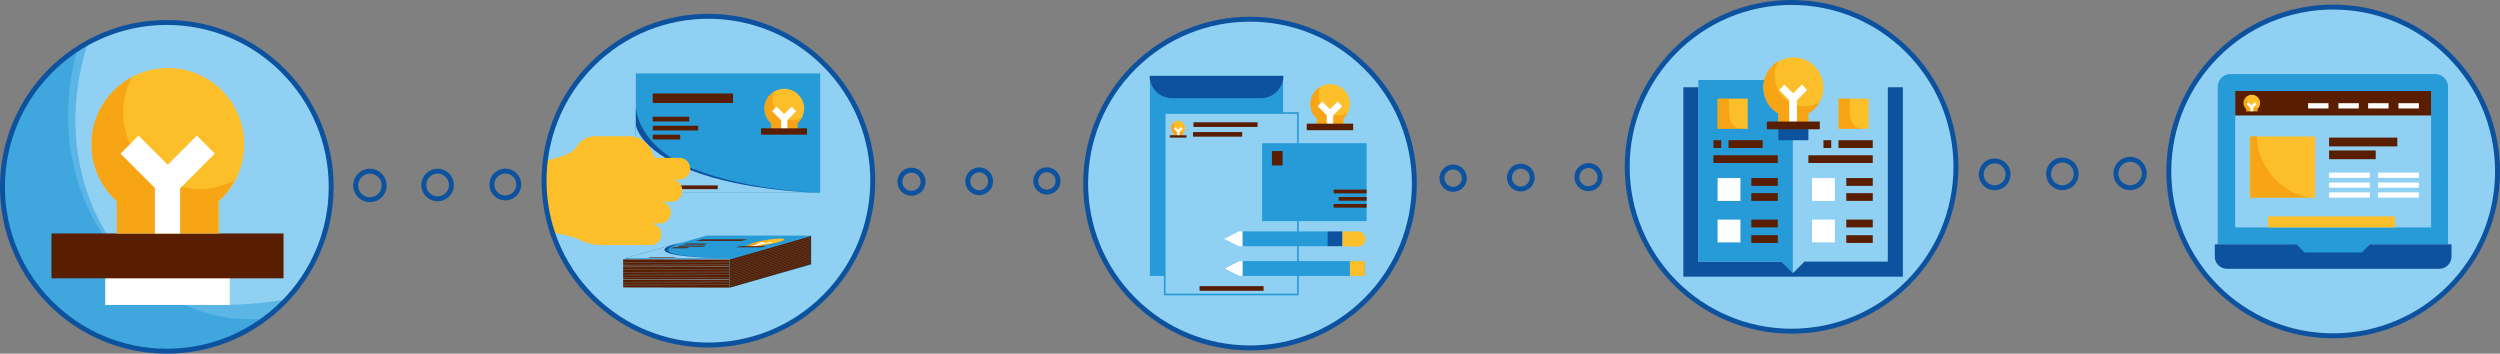 <svg xmlns="http://www.w3.org/2000/svg" xmlns:xlink="http://www.w3.org/1999/xlink" viewBox="0 0 1346.57 190.49"><rect x="0" y="0" width="1346.57" height="190.49" fill="#808080" stroke="none"/><defs><style>.cls-1,.cls-15,.cls-3{fill:#90d1f3;}.cls-1,.cls-2{stroke:#0d529e;stroke-width:2.66px;}.cls-1,.cls-13,.cls-15,.cls-2{stroke-miterlimit:10;}.cls-13,.cls-2{fill:none;}.cls-4{clip-path:url(#clip-path);}.cls-11,.cls-5{fill:#269bd8;}.cls-5,.cls-9{opacity:0.5;isolation:isolate;}.cls-6{fill:#fff;}.cls-7{fill:#591e00;}.cls-8{fill:#fcbf29;}.cls-9{fill:#f28d01;}.cls-10{clip-path:url(#clip-path-2);}.cls-12{fill:#0d529e;}.cls-13{stroke:#591e00;}.cls-13,.cls-15{stroke-width:0.89px;}.cls-14{clip-path:url(#clip-path-3);}.cls-15{stroke:#269bd8;}.cls-16{clip-path:url(#clip-path-4);}.cls-17{clip-path:url(#clip-path-5);}</style><clipPath id="clip-path"><circle class="cls-1" cx="89.86" cy="100.63" r="88.53"/></clipPath><clipPath id="clip-path-2"><circle class="cls-1" cx="381.57" cy="97.31" r="88.53" transform="translate(42.95 298.31) rotate(-45)"/></clipPath><clipPath id="clip-path-3"><circle class="cls-1" cx="673.28" cy="98.86" r="88.53" transform="translate(127.3 505.04) rotate(-45)"/></clipPath><clipPath id="clip-path-4"><circle class="cls-1" cx="964.99" cy="89.86" r="88.53"/></clipPath><clipPath id="clip-path-5"><circle class="cls-1" cx="1256.71" cy="92.34" r="88.53"/></clipPath></defs><title>header_services</title><g id="Calque_2" data-name="Calque 2"><g id="Pland_de_travail_4" data-name="Pland de travail 4"><circle class="cls-2" cx="89.86" cy="100.63" r="8.41"/><circle class="cls-2" cx="126.32" cy="100.38" r="8.15" transform="translate(-21.44 35.58) rotate(-14.79)"/><path class="cls-2" d="M154.9,100.66a7.9,7.9,0,1,1,8.41,7.36A7.9,7.9,0,0,1,154.9,100.66Z"/><path class="cls-2" d="M191.63,100.67a7.66,7.66,0,1,1,8.41,6.84A7.66,7.66,0,0,1,191.63,100.67Z"/><path class="cls-2" d="M228.36,100.69a7.43,7.43,0,1,1,8.41,6.3A7.43,7.43,0,0,1,228.36,100.69Z"/><path class="cls-2" d="M265.08,100.7a7.22,7.22,0,1,1,8.41,5.78A7.22,7.22,0,0,1,265.08,100.7Z"/><path class="cls-2" d="M301.81,100.71a7,7,0,1,1,8.41,5.26A7,7,0,0,1,301.81,100.71Z"/><path class="cls-2" d="M338.54,100.73a6.82,6.82,0,1,1,8.41,4.73A6.82,6.82,0,0,1,338.54,100.73Z"/><path class="cls-2" d="M375.26,100.74a6.65,6.65,0,1,1,8.41,4.21A6.65,6.65,0,0,1,375.26,100.74Z"/><path class="cls-2" d="M412,100.75a6.49,6.49,0,1,1,8.41,3.68A6.49,6.49,0,0,1,412,100.75Z"/><path class="cls-2" d="M448.72,100.77a6.35,6.35,0,1,1,8.41,3.15A6.35,6.35,0,0,1,448.72,100.77Z"/><path class="cls-2" d="M485.44,100.78a6.23,6.23,0,1,1,8.41,2.63A6.24,6.24,0,0,1,485.44,100.78Z"/><path class="cls-2" d="M522.17,100.8a6.13,6.13,0,1,1,8.41,2.1A6.13,6.13,0,0,1,522.17,100.8Z"/><path class="cls-2" d="M558.9,100.81a6,6,0,1,1,8.41,1.58A6.05,6.05,0,0,1,558.9,100.81Z"/><path class="cls-2" d="M595.62,100.82a6,6,0,1,1,8.41,1.06A6,6,0,0,1,595.62,100.82Z"/><path class="cls-2" d="M632.35,100.84a6,6,0,1,1,8.41.52A6,6,0,0,1,632.35,100.84Z"/><path class="cls-2" d="M669.08,100.85a5.95,5.95,0,1,1,8.41,0A6,6,0,0,1,669.08,100.85Z"/><circle class="cls-2" cx="709.75" cy="96.4" r="5.96" transform="matrix(0.51, -0.86, 0.86, 0.51, 264.8, 657.7)"/><path class="cls-2" d="M742.53,100.88a6,6,0,1,1,8.41-1A6,6,0,0,1,742.53,100.88Z"/><path class="cls-2" d="M779.26,100.89a6,6,0,1,1,8.41-1.57A6,6,0,0,1,779.26,100.89Z"/><path class="cls-2" d="M816,100.91a6.13,6.13,0,1,1,8.42-2.11A6.13,6.13,0,0,1,816,100.91Z"/><path class="cls-2" d="M852.71,100.92a6.23,6.23,0,1,1,8.41-2.63A6.24,6.24,0,0,1,852.71,100.92Z"/><path class="cls-2" d="M889.44,100.93a6.35,6.35,0,1,1,8.41-3.15A6.35,6.35,0,0,1,889.44,100.93Z"/><path class="cls-2" d="M926.17,101a6.49,6.49,0,1,1,8.41-3.68A6.49,6.49,0,0,1,926.17,101Z"/><path class="cls-2" d="M962.89,101a6.65,6.65,0,1,1,8.41-4.2A6.65,6.65,0,0,1,962.89,101Z"/><path class="cls-2" d="M999.62,101a6.83,6.83,0,1,1,8.41-4.73A6.82,6.82,0,0,1,999.62,101Z"/><path class="cls-2" d="M1036.35,101a7,7,0,1,1,8.41-5.26A7,7,0,0,1,1036.35,101Z"/><path class="cls-2" d="M1073.07,101a7.22,7.22,0,1,1,8.41-5.78A7.21,7.21,0,0,1,1073.07,101Z"/><path class="cls-2" d="M1109.8,101a7.43,7.43,0,1,1,8.41-6.31A7.43,7.43,0,0,1,1109.8,101Z"/><circle class="cls-2" cx="1147.31" cy="93.41" r="7.66" transform="translate(237.85 799.05) rotate(-42.46)"/><path class="cls-2" d="M1183.25,101.05a7.9,7.9,0,1,1,8.41-7.36A7.92,7.92,0,0,1,1183.25,101.05Z"/><circle class="cls-2" cx="1220.24" cy="92.91" r="8.15" transform="translate(808.2 1245.23) rotate(-74.68)"/><circle class="cls-2" cx="1256.71" cy="92.66" r="8.41"/><circle class="cls-3" cx="89.86" cy="100.63" r="88.53"/><g class="cls-4"><g id="Calque_2-2" data-name="Calque 2"><path class="cls-5" d="M134.64,171.94c-52-.07-94.06-48.07-94-107.21,0-17.39,3.91-37.28,11-52.63H1.33V189.16H178.39v-29.5A84.42,84.42,0,0,1,134.64,171.94Z"/><path class="cls-5" d="M121.3,164.23c-46.8-.07-84.66-45.76-84.63-102.06,0-16.53,3.53-35.44,10-50.07H1.33V189.16H178.39V153.85C166.25,161.53,135,164.23,121.3,164.23Z"/><rect class="cls-6" x="56.68" y="147.74" width="67.09" height="16.5"/><rect class="cls-7" x="27.72" y="125.74" width="125.01" height="24.19"/><path class="cls-8" d="M117.9,125.74V108.38a41.14,41.14,0,1,0-58.21-3.22,37.74,37.74,0,0,0,3.23,3.22v17.36Z"/><path class="cls-9" d="M107.3,101.77A41.11,41.11,0,0,1,71.09,41.52,41,41,0,0,0,54,96.93a40.61,40.61,0,0,0,8.94,11.45v17.36h54.62V108.38a40.78,40.78,0,0,0,8.79-11.31A40,40,0,0,1,107.3,101.77Z"/><rect class="cls-6" x="83.44" y="98.25" width="13.56" height="27.49"/><path class="cls-6" d="M90.32,105.29a6.89,6.89,0,0,1-4.84-2L64.93,82.74l9.69-9.68,15.7,15.7L106,73.06l9.69,9.68L95.16,103.28A6.67,6.67,0,0,1,90.32,105.29Z"/></g></g><circle class="cls-2" cx="89.86" cy="100.63" r="88.53"/><circle class="cls-3" cx="381.57" cy="97.31" r="88.53" transform="translate(42.95 298.31) rotate(-45)"/><g class="cls-10"><g id="Calque_2-3" data-name="Calque 2"><polygon class="cls-11" points="436.95 126.91 392.95 139.43 336.48 139.43 380.49 126.91 436.95 126.91"/><path class="cls-12" d="M367.91,130.28s-14,4.07-5,6.37,30.05,2.49,30.05,2.49H336.48Z"/><path class="cls-3" d="M361.74,132s-8.67,2.55-.09,4.77,31.3,2.35,31.3,2.35H336.48Z"/><polygon class="cls-7" points="363.04 133.17 371.43 133.17 369.74 133.74 361.35 133.74 363.04 133.17"/><polygon class="cls-7" points="369.77 131.17 380.96 131.17 379.27 131.74 368.08 131.74 369.77 131.17"/><polygon class="cls-7" points="378.27 128.9 402.78 128.9 399.32 129.75 374.81 129.75 378.27 128.9"/><polygon class="cls-7" points="366.42 132.31 380.38 132.31 378.69 132.88 364.73 132.88 366.42 132.31"/><polygon class="cls-7" points="350.3 138.57 364.26 138.57 362.98 138.86 349.03 138.86 350.3 138.57"/><path class="cls-8" d="M408.54,132.88l3.07-.86c5.15-.75,9.92-2.05,10.69-2.88s-2.77-.91-7.92-.16-9.91,2.05-10.69,2.88c0,0-.08.11-.08.16l-3.08.86Z"/><path class="cls-9" d="M411.25,131.69c-3.32,0-2.74-.91,1.22-2.05,1.19-.33,2.58-.66,4.07-.94-4.79.53-10.3,1.77-12.27,2.74-.41.22-.66.42-.69.58l-3.07.86h8l3.07-.86c1.08-.16,2.19-.36,3.3-.55C413.44,131.61,412.22,131.69,411.25,131.69Z"/><polygon class="cls-6" points="408.41 131.46 410.53 131.46 405.48 132.88 403.36 132.88 408.41 131.46"/><path class="cls-6" d="M408.15,131.87c-.28,0-.39,0-.36-.11l.61-1,3.1-.47L411,131l5.07-.77-.28.47-6.59,1A10.26,10.26,0,0,1,408.15,131.87Z"/><polygon class="cls-7" points="398.71 132.6 412.72 132.6 410.31 133.17 396.27 133.17 398.71 132.6"/><rect class="cls-3" x="335.35" y="139.43" width="57.48" height="15.65"/><line class="cls-13" x1="335.64" y1="140.14" x2="392.84" y2="140.25"/><line class="cls-13" x1="335.64" y1="140.99" x2="392.84" y2="141.1"/><line class="cls-13" x1="335.64" y1="141.84" x2="392.84" y2="141.96"/><line class="cls-13" x1="335.64" y1="142.7" x2="392.84" y2="142.81"/><line class="cls-13" x1="335.64" y1="143.84" x2="392.84" y2="143.95"/><line class="cls-13" x1="335.64" y1="144.69" x2="392.84" y2="144.8"/><line class="cls-13" x1="335.64" y1="145.54" x2="392.84" y2="145.65"/><line class="cls-13" x1="335.64" y1="146.4" x2="392.84" y2="146.51"/><line class="cls-13" x1="335.64" y1="147.25" x2="392.84" y2="147.36"/><line class="cls-13" x1="335.64" y1="148.11" x2="392.84" y2="148.22"/><line class="cls-13" x1="335.64" y1="148.96" x2="392.84" y2="149.07"/><line class="cls-13" x1="335.64" y1="149.81" x2="392.84" y2="149.92"/><line class="cls-13" x1="335.64" y1="150.95" x2="392.84" y2="151.06"/><line class="cls-13" x1="335.64" y1="151.8" x2="392.84" y2="151.92"/><line class="cls-13" x1="335.64" y1="152.66" x2="392.84" y2="152.77"/><line class="cls-13" x1="335.64" y1="153.51" x2="392.84" y2="153.62"/><line class="cls-13" x1="335.64" y1="154.37" x2="392.84" y2="154.48"/><polygon class="cls-11" points="392.81 155 436.94 142.54 436.94 126.83 392.84 139.26 392.81 155"/><line class="cls-13" x1="392.92" y1="140.29" x2="436.81" y2="127.64"/><line class="cls-13" x1="392.92" y1="141.18" x2="436.81" y2="128.52"/><line class="cls-13" x1="392.92" y1="142.06" x2="436.81" y2="129.41"/><line class="cls-13" x1="392.92" y1="142.95" x2="436.81" y2="130.29"/><line class="cls-13" x1="392.92" y1="143.84" x2="436.81" y2="131.18"/><line class="cls-13" x1="392.92" y1="144.72" x2="436.81" y2="132.07"/><line class="cls-13" x1="392.92" y1="145.61" x2="436.81" y2="132.95"/><line class="cls-13" x1="392.92" y1="146.49" x2="436.81" y2="133.84"/><line class="cls-13" x1="392.92" y1="147.38" x2="436.81" y2="134.72"/><line class="cls-13" x1="392.92" y1="148.27" x2="436.81" y2="135.61"/><line class="cls-13" x1="392.92" y1="149.15" x2="436.81" y2="136.5"/><line class="cls-13" x1="392.92" y1="150.04" x2="436.81" y2="137.38"/><line class="cls-13" x1="392.92" y1="150.92" x2="436.81" y2="138.27"/><line class="cls-13" x1="392.92" y1="151.81" x2="436.81" y2="139.16"/><line class="cls-13" x1="392.92" y1="152.7" x2="436.81" y2="140.04"/><line class="cls-13" x1="392.95" y1="153.58" x2="436.81" y2="140.93"/><line class="cls-13" x1="392.95" y1="154.47" x2="436.81" y2="141.81"/></g><g id="Calque_1-2" data-name="Calque 1"><g id="Capa_1" data-name="Capa 1"><polygon class="cls-11" points="441.78 39.54 441.78 103.86 342.47 103.86 342.47 39.54 441.78 39.54"/><path class="cls-12" d="M342.47,57.91s.72,21.08,31,33.07,68.37,12.88,68.37,12.88H342.47Z"/><path class="cls-3" d="M342.47,67s.66,13.21,29.55,24.67,69.81,12.22,69.81,12.22H342.47Z"/><rect class="cls-7" x="351.57" y="72.55" width="14.8" height="2.56"/><rect class="cls-7" x="351.57" y="62.88" width="19.64" height="2.56"/><rect class="cls-7" x="351.57" y="50.36" width="43.25" height="5.12"/><rect class="cls-7" x="351.57" y="67.72" width="24.47" height="2.56"/><rect class="cls-7" x="362.1" y="99.87" width="24.47" height="1.99"/><path class="cls-8" d="M429.55,70.85V66.36a10.54,10.54,0,0,0,.83-15,10.72,10.72,0,0,0-15.06-.83,10.53,10.53,0,0,0-.84,15c.28.28.56.58.84.83v4.49Z"/><path class="cls-9" d="M426.84,64.62A10.62,10.62,0,0,1,416.18,54a10.74,10.74,0,0,1,1.23-4.93A10.53,10.53,0,0,0,413,63.4a10.67,10.67,0,0,0,2.35,3v4.49h14.23V66.36a10.43,10.43,0,0,0,2.28-2.91A11.12,11.12,0,0,1,426.84,64.62Z"/><rect class="cls-6" x="420.72" y="63.73" width="3.41" height="7.11"/><path class="cls-6" d="M422.38,65.66a1.82,1.82,0,0,1-1.24-.5l-5.26-5.26,2.46-2.46,4,4,4.05-4,2.46,2.46-5.26,5.26A1.88,1.88,0,0,1,422.38,65.66Z"/><rect class="cls-7" x="409.91" y="69.14" width="24.76" height="3.41"/><path class="cls-8" d="M356.14,126.28a5.94,5.94,0,0,0-5.91-5.92h5.49a5.84,5.84,0,0,0,0-11.67h5.8a6,6,0,1,0,0-12h4.64a5.84,5.84,0,0,0,0-11.67H352.74l-2.63-5.22a12.89,12.89,0,0,0-10.45-6.44H320.58a11.59,11.59,0,0,0-9.34,4.67l-1.77,2.35c-2.21,3-14.55,6.44-18.26,6.44l3.55,38.41c4.32,0,13.29,1.89,17.17,3.82A27.84,27.84,0,0,0,324.41,132h25.84A5.66,5.66,0,0,0,356.14,126.28Z"/></g></g></g><circle class="cls-2" cx="381.57" cy="97.31" r="88.53" transform="translate(42.95 298.31) rotate(-45)"/><circle class="cls-3" cx="673.28" cy="98.86" r="88.53" transform="translate(127.3 505.04) rotate(-45)"/><g class="cls-14"><rect class="cls-15" x="627.34" y="60.87" width="71.76" height="97.76"/><rect class="cls-7" x="642.84" y="65.87" width="34.5" height="2.5"/><rect class="cls-7" x="646.09" y="154.13" width="34.5" height="2.5"/><rect class="cls-7" x="642.59" y="71.12" width="26.5" height="2.5"/><path class="cls-8" d="M637.09,73.37V71.73a3.87,3.87,0,0,0,.29-5.4,3.68,3.68,0,0,0-5.29-.3,3.86,3.86,0,0,0-.29,5.4l.29.3v1.64Z"/><path class="cls-9" d="M636.12,71.09a3.79,3.79,0,0,1-3.74-3.82,4,4,0,0,1,.43-1.77,3.85,3.85,0,0,0-1.55,5.18,3.64,3.64,0,0,0,.83,1v1.64h5V71.73a3.83,3.83,0,0,0,.81-1A4.21,4.21,0,0,1,636.12,71.09Z"/><rect class="cls-6" x="634.09" y="70.87" width="1.25" height="2.5"/><path class="cls-6" d="M634.59,71.44a.76.76,0,0,1-.46-.18l-1.91-1.91.9-.9,1.47,1.47,1.48-1.47.89.9-1.91,1.91A.76.76,0,0,1,634.59,71.44Z"/><rect class="cls-7" x="630.09" y="72.87" width="9" height="1.25"/><polygon class="cls-11" points="619.34 148.63 619.34 40.86 691.1 40.86 691.1 60.87 627.34 60.87 627.34 148.63 619.34 148.63"/><path class="cls-12" d="M691.26,40.86h0a12,12,0,0,1-12,12h-48a12,12,0,0,1-12-12Z"/><rect class="cls-11" x="679.84" y="77.12" width="56.26" height="42"/><rect class="cls-7" x="721.1" y="106.12" width="15" height="2"/><rect class="cls-7" x="718.35" y="102.12" width="17.75" height="2"/><rect class="cls-7" x="718.35" y="109.87" width="17.75" height="2"/><rect class="cls-7" x="685.1" y="81.37" width="5.75" height="7.75"/><polygon class="cls-11" points="735.1 140.63 735.1 148.63 667.08 148.63 659.08 144.64 667.08 140.63 735.1 140.63"/><rect class="cls-8" x="727.1" y="140.62" width="8" height="8"/><polygon class="cls-6" points="667.34 140.63 659.34 144.64 667.34 148.63 669.34 148.63 669.34 140.63 667.34 140.63"/><polygon class="cls-6" points="667.34 124.62 659.34 128.63 667.34 132.62 669.34 132.62 669.34 124.62 667.34 124.62"/><rect class="cls-11" x="669.34" y="124.62" width="46.01" height="8"/><rect class="cls-12" x="715.1" y="124.62" width="8" height="8"/><path class="cls-8" d="M731.33,132.87a4.14,4.14,0,0,0,3.92-5.44,4.08,4.08,0,0,0-3.91-2.81H723.1v8l8,.25Z"/><path class="cls-8" d="M723.6,68.37V63.81a10.61,10.61,0,1,0-14.25,0v4.56Z"/><path class="cls-9" d="M720.88,62.29a10.75,10.75,0,0,1-9.43-15.74A10.76,10.76,0,0,0,707,61.07a10.21,10.21,0,0,0,2.35,3v4.56H723.6V64.06a11.08,11.08,0,0,0,2.31-3A11.5,11.5,0,0,1,720.88,62.29Z"/><rect class="cls-6" x="714.6" y="61.12" width="3.5" height="7.25"/><path class="cls-6" d="M716.38,63.09a2,2,0,0,1-1.29-.53l-5.36-5.36,2.51-2.51,4.12,4.12,4.14-4.12L723,57.2l-5.36,5.36A2,2,0,0,1,716.38,63.09Z"/><rect class="cls-7" x="703.85" y="66.62" width="25" height="3.5"/></g><circle class="cls-2" cx="673.28" cy="98.86" r="88.53" transform="translate(127.3 505.04) rotate(-45)"/><circle class="cls-3" cx="964.99" cy="89.86" r="88.53"/><g class="cls-16"><rect class="cls-12" x="906.69" y="47" width="118.25" height="102.03"/><polygon class="cls-3" points="1016.83 140.92 971.93 140.92 965.81 147.04 959.69 140.92 914.79 140.92 914.79 43.08 1016.83 43.08 1016.83 140.92"/><polygon class="cls-11" points="965.67 147.04 965.67 43.08 914.79 43.08 914.79 140.92 959.57 140.92 965.67 147.04"/><rect class="cls-8" x="925.14" y="53.15" width="16.21" height="16.21"/><path class="cls-9" d="M925.14,69.36V53.15h6.08c0,9-.73,16.21,8.1,16.21Z"/><rect class="cls-6" x="925.14" y="95.92" width="12.3" height="12.3"/><rect class="cls-6" x="925.14" y="118.28" width="12.3" height="12.3"/><rect class="cls-8" x="990.27" y="53.15" width="16.21" height="16.21"/><path class="cls-9" d="M990.27,69.36V53.15h6.08c0,9-.73,16.21,8.11,16.21Z"/><rect class="cls-6" x="976.01" y="95.92" width="12.3" height="12.3"/><rect class="cls-6" x="976.01" y="118.28" width="12.3" height="12.3"/><path class="cls-8" d="M974.06,67.4V61.12a16.17,16.17,0,1,0-16.22,0V67.4Z"/><rect class="cls-12" x="957.84" y="67.4" width="16.21" height="8.11"/><path class="cls-9" d="M972,57.2A16.32,16.32,0,0,1,958,32.82a16.34,16.34,0,0,0-.11,28.3V67.4h16.22V61.12a16.42,16.42,0,0,0,6-6A16,16,0,0,1,972,57.2Z"/><rect class="cls-6" x="963.71" y="53.15" width="4.19" height="14.26"/><path class="cls-6" d="M965.85,55.19a2,2,0,0,1-1.44-.6l-6.12-6.12,2.88-2.89,4.68,4.68,4.68-4.68,2.88,2.89-6.12,6.12A2,2,0,0,1,965.85,55.19Z"/><rect class="cls-7" x="951.69" y="65.45" width="28.51" height="4.19"/><rect class="cls-7" x="922.9" y="83.62" width="34.66" height="4.19"/><rect class="cls-7" x="931.01" y="75.51" width="18.45" height="4.19"/><rect class="cls-7" x="922.9" y="75.51" width="4.19" height="4.19"/><rect class="cls-7" x="974.06" y="83.62" width="34.66" height="4.19"/><rect class="cls-7" x="990.27" y="75.51" width="18.45" height="4.19"/><rect class="cls-7" x="982.16" y="75.51" width="4.19" height="4.19"/><rect class="cls-7" x="943.31" y="104.02" width="14.26" height="4.19"/><rect class="cls-7" x="943.31" y="95.92" width="14.26" height="4.19"/><rect class="cls-7" x="943.31" y="126.67" width="14.26" height="4.19"/><rect class="cls-7" x="943.31" y="118.28" width="14.26" height="4.19"/><rect class="cls-7" x="994.46" y="104.02" width="14.26" height="4.19"/><rect class="cls-7" x="994.46" y="95.92" width="14.26" height="4.19"/><rect class="cls-7" x="994.46" y="126.67" width="14.26" height="4.19"/><rect class="cls-7" x="994.46" y="118.28" width="14.26" height="4.19"/></g><circle class="cls-2" cx="964.99" cy="89.86" r="88.53"/><circle class="cls-3" cx="1256.71" cy="92.34" r="88.53"/><g class="cls-17"><path class="cls-11" d="M1194.53,131.59V46.77a6.87,6.87,0,0,1,6.87-6.87h110.27a6.9,6.9,0,0,1,6.9,6.89v84.8H1277.2l-4.58,4.71h-32.17l-4.58-4.71Z"/><rect class="cls-3" x="1203.95" y="49.01" width="105.51" height="73.48"/><path class="cls-12" d="M1320.45,131.59v6.59a6.61,6.61,0,0,1-6.6,6.6H1199.56a6.62,6.62,0,0,1-6.6-6.6h0v-6.58h44l4.41,4.39h30.77l4.41-4.39Z"/><rect class="cls-8" x="1211.8" y="73.5" width="35.17" height="32.97"/><path class="cls-9" d="M1247,106.47h0c-15,0-31.29-14.78-31.29-33h-3.59v33Z"/><rect class="cls-8" x="1221.54" y="116.52" width="68.45" height="5.97"/><rect class="cls-7" x="1254.51" y="74.13" width="36.74" height="4.71"/><rect class="cls-7" x="1203.95" y="49.01" width="105.51" height="13.19"/><rect class="cls-6" x="1254.51" y="92.97" width="21.98" height="2.83"/><rect class="cls-6" x="1280.88" y="92.97" width="21.98" height="2.83"/><rect class="cls-6" x="1254.51" y="98.3" width="21.98" height="2.83"/><rect class="cls-6" x="1280.88" y="98.3" width="21.98" height="2.83"/><rect class="cls-6" x="1254.51" y="103.64" width="21.98" height="2.83"/><rect class="cls-6" x="1280.88" y="103.64" width="21.98" height="2.83"/><rect class="cls-6" x="1243.2" y="55.6" width="10.99" height="2.83"/><rect class="cls-6" x="1259.53" y="55.6" width="10.99" height="2.83"/><rect class="cls-6" x="1275.55" y="55.6" width="10.99" height="2.83"/><rect class="cls-6" x="1291.87" y="55.6" width="10.99" height="2.83"/><rect class="cls-7" x="1254.51" y="81.03" width="25.12" height="4.71"/><path class="cls-8" d="M1215.89,60.62V58.76a4.44,4.44,0,1,0-6.32-.35,2.32,2.32,0,0,0,.35.35v1.86Z"/><path class="cls-9" d="M1210.39,54.57a4.54,4.54,0,0,1,.41-3,4.38,4.38,0,0,0-1.87,5.95,4.5,4.5,0,0,0,1,1.22v1.86h6V58.76a4.8,4.8,0,0,0,1-1.22,4.12,4.12,0,0,1-2.28.54A4.48,4.48,0,0,1,1210.39,54.57Z"/><rect class="cls-6" x="1212.12" y="57.8" width="1.57" height="2.83"/><path class="cls-6" d="M1212.78,58.54a.7.7,0,0,1-.52-.22L1210,56.1l1-1,1.69,1.69,1.69-1.69,1,1-2.22,2.22A.66.66,0,0,1,1212.78,58.54Z"/><rect class="cls-7" x="1207.72" y="60" width="10.36" height="1.57"/></g><circle class="cls-2" cx="1256.71" cy="92.34" r="88.53"/></g></g></svg>
